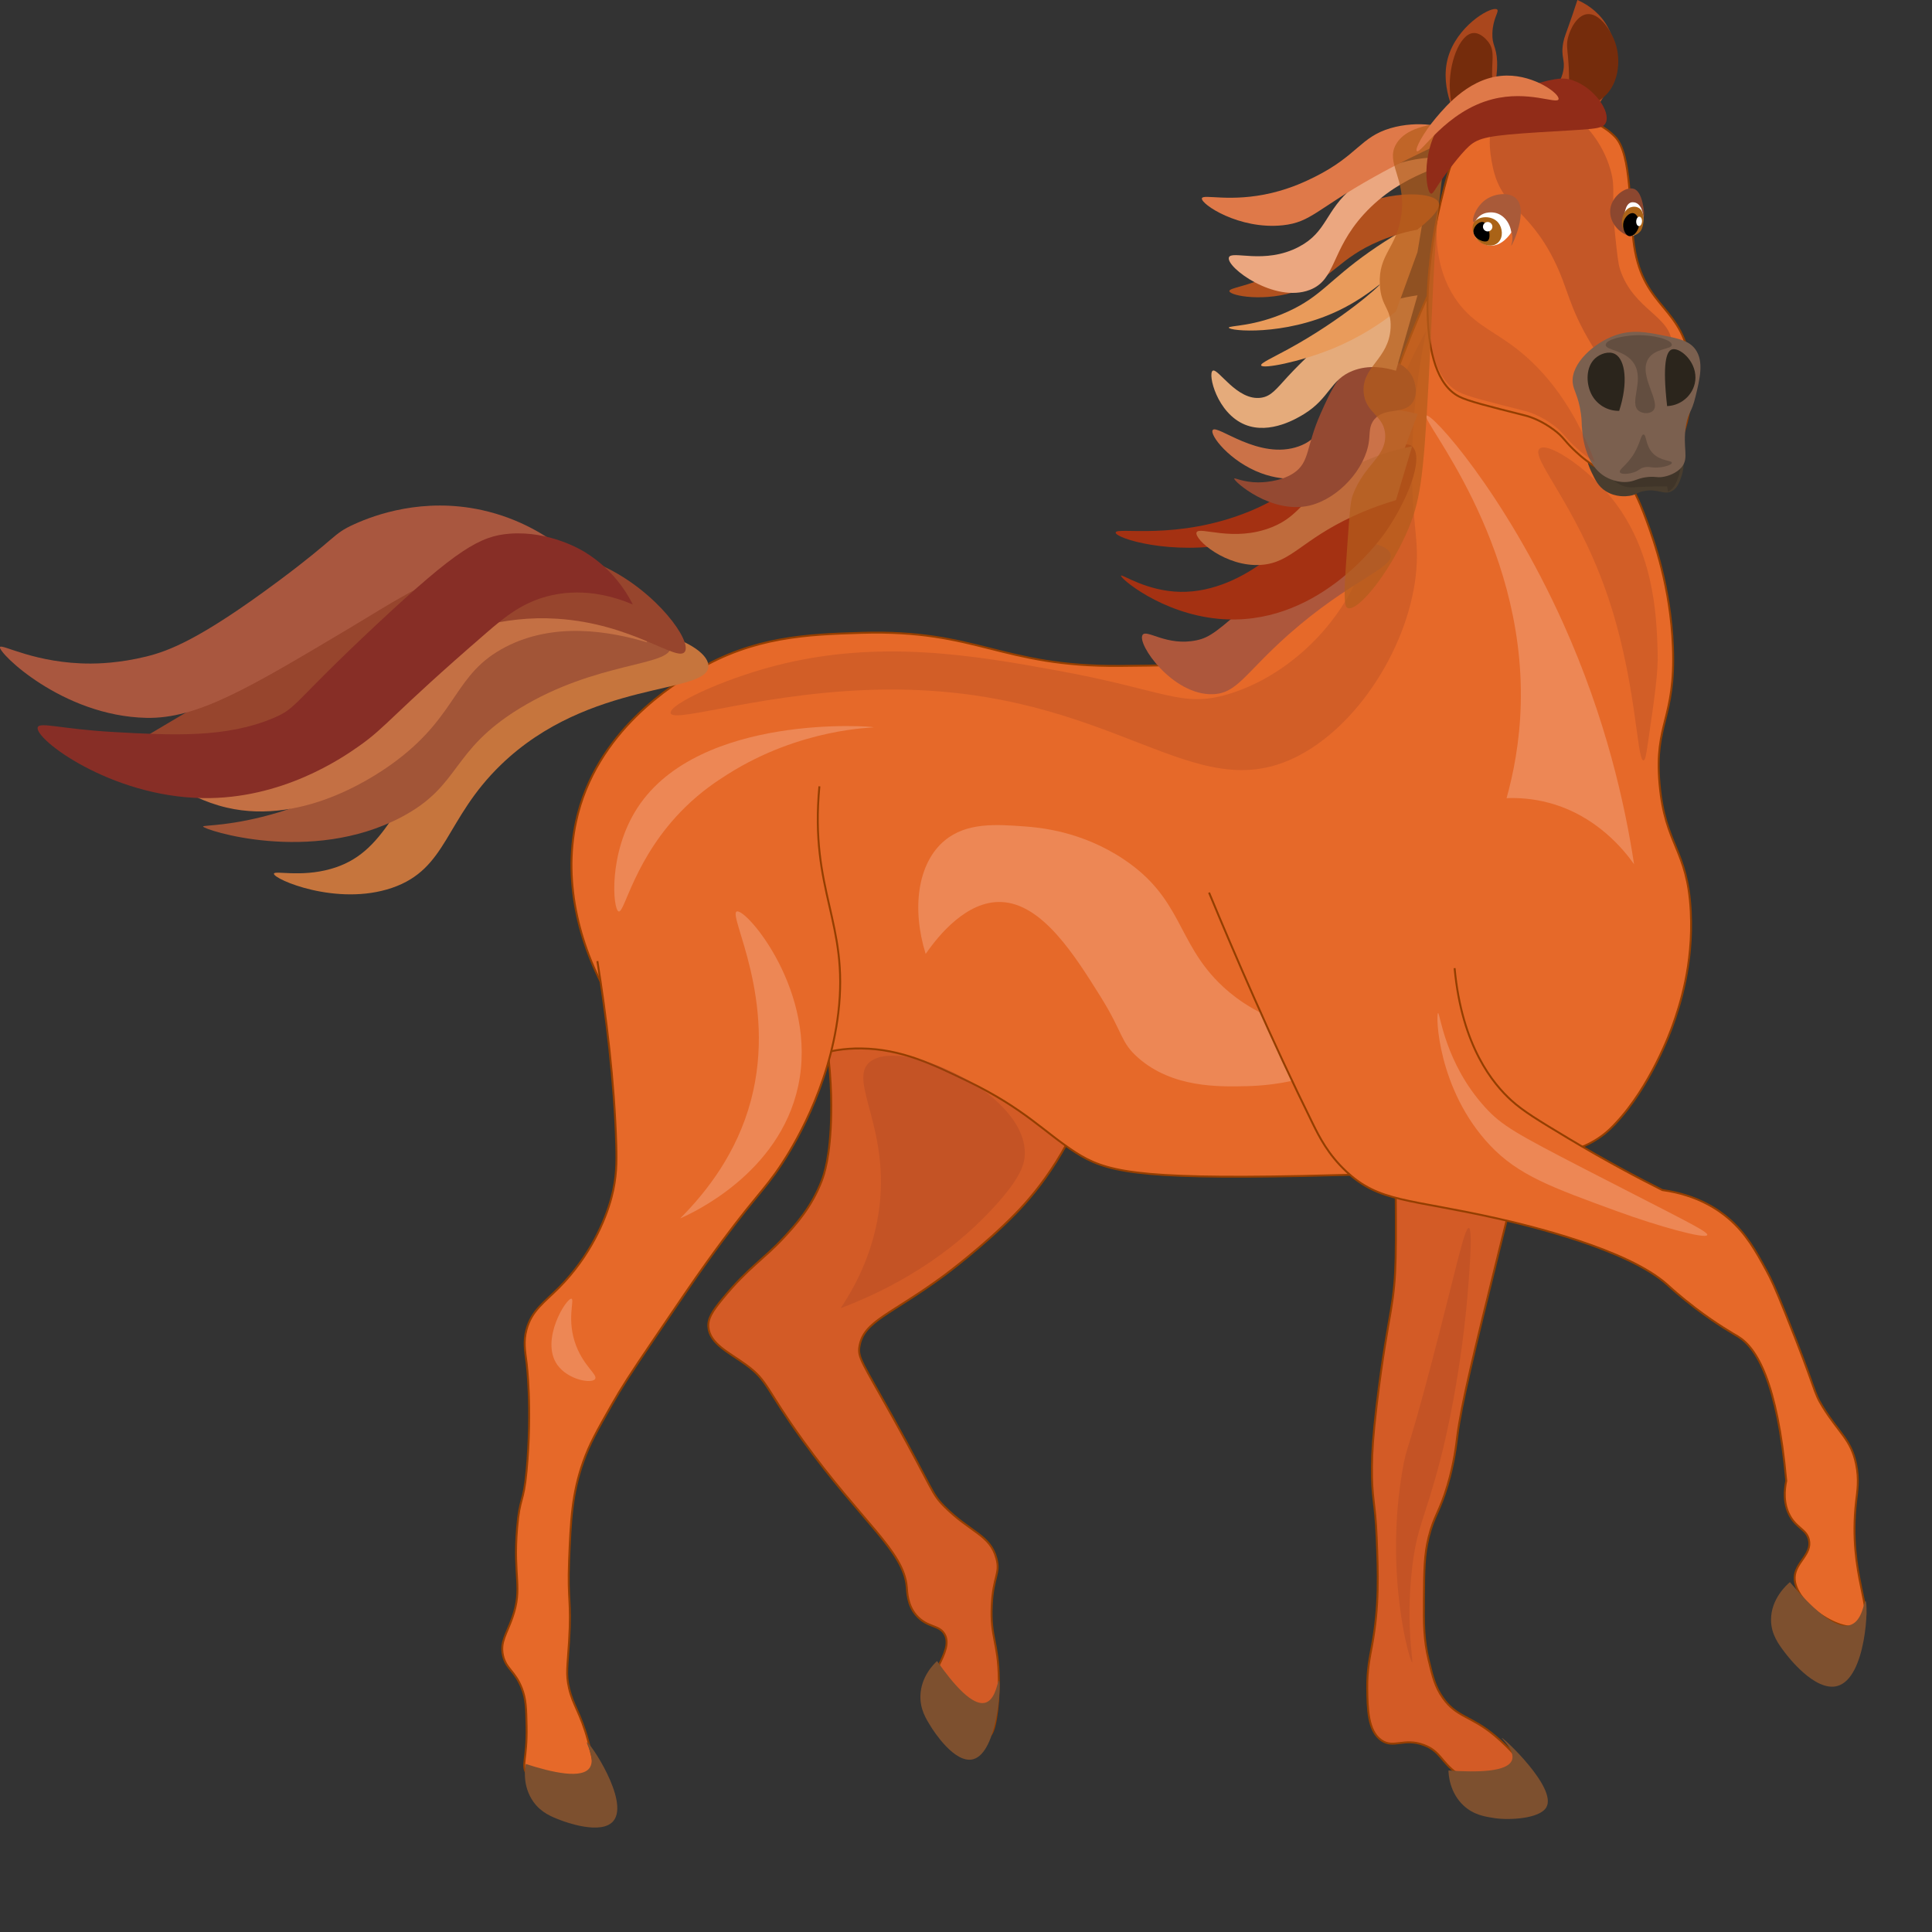 <?xml version="1.0" encoding="UTF-8"?>
<svg id="_Слой_1" data-name="Слой 1" xmlns="http://www.w3.org/2000/svg" viewBox="0 0 500 500">
  <rect x="0" y="0" width="500" height="500" fill="#333333" stroke="none"/>
  <defs>
    <style>
      .cls-1 {
        fill: #cb7248;
      }

      .cls-2 {
        fill: #a95a39;
      }

      .cls-3 {
        fill: #fff;
      }

      .cls-4 {
        fill: #ffd2c7;
        opacity: .28;
      }

      .cls-5 {
        fill: #aa6317;
      }

      .cls-6 {
        fill: #e66929;
      }

      .cls-6, .cls-7 {
        stroke: #943e00;
        stroke-miterlimit: 10;
        stroke-width: .5px;
      }

      .cls-8 {
        fill: #aa471d;
      }

      .cls-9 {
        fill: #bf6b3c;
      }

      .cls-10 {
        fill: #b2511e;
      }

      .cls-11 {
        fill: #b55d1c;
        opacity: .72;
      }

      .cls-12 {
        fill: #97452d;
      }

      .cls-13 {
        fill: #df7949;
      }

      .cls-14 {
        opacity: .26;
      }

      .cls-14, .cls-15 {
        fill: #9c4126;
      }

      .cls-16 {
        fill: #944932;
      }

      .cls-17 {
        fill: #493d2e;
      }

      .cls-18 {
        fill: #7b604f;
      }

      .cls-19 {
        fill: #872e26;
      }

      .cls-20 {
        fill: #a25537;
      }

      .cls-21 {
        fill: #e5ab7b;
      }

      .cls-22 {
        fill: #7d502f;
      }

      .cls-23, .cls-24 {
        fill: #2b251c;
      }

      .cls-25 {
        fill: #ad573c;
      }

      .cls-7 {
        fill: #d35b26;
      }

      .cls-26 {
        fill: #752c0c;
      }

      .cls-27 {
        fill: #a9573f;
      }

      .cls-28 {
        fill: #c6753d;
      }

      .cls-24 {
        opacity: .29;
      }

      .cls-15 {
        opacity: .46;
      }

      .cls-29 {
        fill: #912c18;
      }

      .cls-30 {
        fill: #a43112;
      }

      .cls-31 {
        fill: #c47044;
      }

      .cls-32 {
        fill: #8c472f;
      }

      .cls-33 {
        fill: #eba780;
      }

      .cls-34 {
        fill: #e99b5b;
      }
    </style>
  </defs>
  <g>
    <path class="cls-7" d="m212.67,262.78c2.19,10.54,2.56,19.37,2.44,25.67-.2,10.98-1.9,15.69-2.44,17.11-2.67,6.97-6.86,11.51-9.78,14.67-5.24,5.67-9.21,7.74-15.89,15.89-2.73,3.33-3.84,5.14-3.67,7.33.34,4.34,5.45,6.62,9.78,9.78,5.71,4.17,4.98,6.14,14.67,19.56,15.37,21.27,26.08,28.57,26.89,37.89.13,1.44.17,4.71,2.44,7.33,2.85,3.29,5.88,2.41,7.33,4.89,2.66,4.55-5.49,11.72-3.06,15.28,1.72,2.51,6.39-.18,10.39,3.06,3.65,2.96,3.2,7.99,4.28,7.94,1.26-.05,2.54-6.98,2.44-14.67-.12-9.49-2.21-10.74-1.83-18.94.35-7.65,2.27-8.27,1.22-12.22-1.63-6.16-6.72-6.72-13.44-13.44-3.45-3.45-2.67-3.85-13.44-23.22-7.9-14.2-9.08-15.35-8.56-18.33,1.15-6.53,8.06-8.04,22-18.33,0,0,10.05-7.43,18.33-15.89,6.41-6.55,14.82-17.47,20.78-35.44"/>
    <path class="cls-7" d="m410.06,245.06c-4.39,14-13.61,44.16-22,78.22-6.56,26.63-9.85,39.95-10.93,48.5-.28,2.17-.76,6.69-2.51,12.61-2.07,7-3.47,7.73-4.89,13.44-1.13,4.57-1.16,8.35-1.22,15.89-.05,6.53-.06,10.57,1.22,15.89,1.04,4.32,1.67,6.94,3.67,9.78,3.61,5.12,7.16,4.54,13.44,9.78,3.54,2.95,10.02,9.46,8.56,12.22-1.49,2.82-11.61,2.4-18.33-2.44-4.18-3.01-4.26-5.72-8.56-7.33-5.19-1.95-7.81.97-11-1.22-3.53-2.43-3.6-8.28-3.67-13.44-.06-4.86.7-8.18,1.22-11,1.93-10.4,1.59-18.93,1.22-28.11-.38-9.36-1.31-9.87-1.22-18.33.04-3.78.27-7.84,1.22-15.89,1.45-12.22,3.05-20.79,3.67-24.44,1.56-9.26,1.34-14.09,1.22-39.11-.05-10.69-.09-26.95,0-47.67"/>
    <path class="cls-6" d="m417.95,290.89c9.24-9.71,14.46-24.15,15-25.67,1.61-4.56,5.33-15.4,4.62-29.33-.83-16.22-6.66-16.98-8.08-33-1.41-15.89,4.18-16.68,3.46-35.44-.6-15.54-4.91-27.53-6.92-33-4.14-11.24-5.62-9.78-11.54-23.22-8.46-19.19-7.19-26.12-16.16-41.56-5.57-9.59-8.42-14.49-12.69-14.67-2.56-.11-9.86,1.3-26.54,47.67-14.62,40.62-12.91,50.35-24.23,59.89-11.27,9.5-24.53,9.61-45.01,9.78-31.07.26-36.71-9.46-66.93-8.56-14.14.42-27.95,1-42.7,9.78-5.63,3.35-26.07,15.51-31.16,39.11-6.96,32.26,18.49,68.61,39.24,69.67,12.18.62,16.4-11.25,34.62-11,10.34.14,18.48,4.09,27.7,8.56,14.58,7.07,19.95,13.37,27.7,18.33,7.71,4.94,15.33,6.98,58.85,6.11,64.65-1.29,74.01-6.33,80.78-13.44Z"/>
    <path class="cls-17" d="m485.65,96.43c-.07-.04-.15-.09-.22-.13h.01s.21.13.21.13Z"/>
    <path class="cls-14" d="m369.12,85.56c-1.72,8.27-3.76,21-3.67,36.67.08,12.65,1.48,16.44,1.22,23.22-.73,19.08-13.87,41.4-30.56,50.11-27.55,14.39-47.3-17.45-106.33-17.11-30.68.18-55.47,8.95-56.22,6.11-.57-2.13,12.94-8.57,26.89-12.22,26.88-7.03,51.79-2.72,73.33,1.22,27.92,5.11,31.96,9.67,44,6.11,14.75-4.36,28.4-17.01,34.22-31.78,4.67-11.84,1.2-17.15,6.11-35.44,3.2-11.93,7.75-21.11,11-26.89Z"/>
    <path class="cls-4" d="m422.9,223.67c-2.35-15.41-7.22-37.62-18.33-62.33-15.16-33.7-34.09-54.63-35.44-53.78-1.63,1.02,25.48,31.99,24.44,74.56-.24,9.99-1.98,18.36-3.67,24.44,3.05-.12,6.84.1,11,1.22,12.37,3.33,19.47,12.31,22,15.89Z"/>
    <path class="cls-4" d="m359.34,268.89c-24.31-.13-36.93-7.56-44-14.67-10.77-10.82-9.61-21.82-24.44-31.78-10.96-7.36-21.91-8.28-25.67-8.56-7.44-.54-15.08-1.09-20.78,3.67-6.97,5.82-8.55,17.53-4.89,29.33,3.42-4.95,10.69-13.78,19.56-13.44,10.63.4,19.04,13.84,25.67,24.44,5.98,9.56,5.1,11.79,9.78,15.89,8.88,7.79,20.89,7.5,28.11,7.33,17.01-.4,29.92-7.63,36.67-12.22Z"/>
    <path class="cls-14" d="m425.34,196.78c.45-.03.68-1.36,1.06-3.95,1.84-12.53,2.77-18.8,2.6-24.16-.29-9.4-.84-27.45-13.44-41.56-6.17-6.9-15.11-12.74-17.11-11-2.55,2.22,9.16,14.2,17.11,36.67,8.05,22.76,7.95,44.14,9.78,44Z"/>
    <path class="cls-6" d="m312.9,231c6.46,15.58,16.16,38.14,26.89,59.89,1.68,3.4,3.94,7.87,8.56,12.22,8.63,8.12,16.17,7.06,39.11,12.22,8,1.8,33.75,7.93,44,17.11.71.64,3.37,3.1,7.33,6.11,5.61,4.27,10.05,6.76,11,7.33,4.83,2.94,10.18,11.71,12.49,37.35-.49,2.37-.81,5.91.96,9.09,1.78,3.2,4.24,3.46,4.89,6.11.94,3.82-3.52,5.89-3.67,9.78-.25,6.79,12.83,15.1,17.11,12.22,4.01-2.7-3.4-12.71-1.22-31.78.32-2.78.84-5.73,0-9.78-1.3-6.3-4.38-7.93-8.56-14.67-2.73-4.39-1.37-3.63-9.78-24.44-2.67-6.62-3.58-8.6-4.89-11-2.71-4.96-5.21-9.54-9.78-13.44-2.4-2.05-7.9-6.08-17.11-7.33-5.95-2.98-14.46-7.45-24.44-13.44-7.71-4.63-11.62-7-14.67-9.78-4.6-4.2-12.78-13.81-14.67-34.22"/>
    <g>
      <g>
        <path class="cls-3" d="m391.12,60.16c-.33-2.58-2.03-4.61-4.19-5.09-.27-.06-2.66-.55-4.37,1.16-.09.09-1.7,1.76-1.22,3.93.46,2.09,2.55,3.22,4.19,3.39,3.16.33,5.35-3.02,5.59-3.39Z"/>
        <path class="cls-5" d="m387.8,62.68c1.32-1.37,1.01-3.7,0-4.99-1.6-2.05-5.32-1.88-6.38,0-.83,1.46.02,3.84,1.6,4.99,1.25.91,3.44,1.39,4.79,0Z"/>
        <path d="m383.79,57.45c1.5.3,2.25,4.18,1.22,4.89-.86.59-3.68-.53-3.67-2.44,0-1.38,1.48-2.64,2.44-2.44Z"/>
        <circle class="cls-3" cx="385.01" cy="58.67" r="1.22"/>
      </g>
      <path class="cls-17" d="m411.9,116.11s.02.04,0,.06c-.06.15-.9-.23-1.23-.06-.66.34-.15,3.28,1.22,6.11,1.01,2.09,1.78,3.69,3.67,4.89,2.61,1.67,5.39,1.33,6.11,1.22,1.86-.27,1.73-.81,3.67-1.22,3.68-.78,5.24,1.12,7.33,0,1.4-.75,1.93-2.23,2.44-3.67,1.13-3.16.42-6.04,0-7.33h-23.22Z"/>
      <path class="cls-24" d="m434.35,123.45c-.51,1.44-1.05,2.92-2.44,3.67-.09.05-.17.09-.24.11-.07-.44-.14-.89-.21-1.33-.83-.02-2.11-.03-3.67,0-4.8.1-5.62.47-7.33,0-1.98-.55-3.18-1.84-4.89-3.67-2.06-2.22-3.22-4.5-3.87-6.11h22.66c.42,1.3,1.12,4.18,0,7.33Z"/>
      <g>
        <path class="cls-6" d="m427.79,122.22c-2.62,1.23-5.37,1.23-6.11,1.22-7.2-.08-12.75-5.47-14.67-7.33-2.22-2.16-2.46-3.09-4.89-4.89-3.03-2.25-5.84-3.29-7.33-3.67-9.89-2.49-14.83-3.74-17.11-4.89-11.6-5.83-8.67-34.66-4.89-50.11,2.74-11.21,5.11-20.31,13.44-24.44,5.99-2.97,15.01-3.35,20.78,1.22.33.27.64.54.92.82,3.63.75,7.46,2.55,10.08,5.29,4.36,4.54,3.54,19.06,4.89,28.11,2.49,16.75,13.09,15.54,14.67,31.78.98,10.08-1.89,23.18-9.78,26.89Z"/>
        <path class="cls-15" d="m399.68,25.67c-.81-.15-7.07-1.24-11,2.44-4.51,4.22-2.99,11.92-2.44,14.67,2.22,11.21,9.09,10.84,15.89,24.44,3.85,7.7,3.62,11.75,9.78,22,2.21,3.67,4.4,7.35,8.56,8.56,3.13.91,7.25.22,9.78-2.44,2.4-2.53,2.44-5.87,2.44-6.11,0-7.45-9.94-8.88-13.44-19.56-.46-1.4-.71-3.78-1.22-8.56-1.19-11.14.22-11.99-1.22-17.11-2.14-7.57-7.02-12.07-8.56-13.44-2.19-1.96-4.64-4.15-8.56-4.89Z"/>
      </g>
      <path class="cls-18" d="m418.01,86.78c-5.45,1.92-11.44,7.26-11,12.22.18,2.09,1.44,3.27,2.12,7.98.31,2.19.13,2.55.33,4.24.09.8.52,9.1,6.11,12.22.44.24,3.06,1.7,6.11,1.22,1.75-.28,2.46-1,4.89-1.22,1.91-.17,2.21.21,3.67,0,1.64-.23,3.69-1.07,4.89-2.44,2.16-2.47.2-5.11,1.22-11,.61-3.5,1.38-2.98,2.44-7.33,1.13-4.64,2.22-9.11,0-12.22-1.62-2.28-4.29-2.81-8.56-3.67-3.95-.79-7.8-1.56-12.22,0Z"/>
      <path class="cls-23" d="m431.45,105.11c-1.25-11-.21-14.18,1.22-14.67,1.9-.65,6.17,2.82,6.11,7.33-.05,3.86-3.26,7.17-7.33,7.33Z"/>
      <path class="cls-23" d="m419.04,106.33c-3.11.05-5.96-1.7-7.29-4.52-1.29-2.73-1.34-6.84,1.04-9.04,1.36-1.26,3.63-2,5.21-1.13,2.63,1.45,3.42,7.39,1.04,14.7Z"/>
      <path class="cls-24" d="m415.56,89.22c.09-1.38,4.34-2.28,7.33-2.44,4.7-.26,9.75,1.08,9.78,2.44.02,1.27-4.34.79-6.11,3.67-2.66,4.32,3.54,11.25,1.22,13.44-.86.81-2.65.77-3.67,0-2.64-2,1.54-7.82-1.22-12.22-2.28-3.64-7.43-3.36-7.33-4.89Z"/>
      <path class="cls-24" d="m419.23,122.22c.34.66,2.35.45,3.67,0,1.29-.44,1.27-.89,2.44-1.22,1.39-.39,1.88.1,3.67,0,1.63-.09,3.65-.65,3.67-1.22.02-.69-2.89-.39-4.89-2.44-2-2.05-1.64-4.86-2.44-4.89-.7-.03-.8,2.14-2.44,4.89-1.85,3.1-4.05,4.14-3.67,4.89Z"/>
      <path class="cls-2" d="m391.12,63.56c.24.05,4.5-9.09,1.22-12.22-1.72-1.64-5.13-1.29-7.33,0-3.11,1.81-4.21,5.7-3.67,6.11.31.23.94-.8,2.44-1.22,2.71-.75,6.32,1.1,7.33,3.67.75,1.9-.11,3.64,0,3.67Z"/>
      <g>
        <path class="cls-3" d="m391.12,60.16c-.33-2.58-2.03-4.61-4.19-5.09-.27-.06-2.66-.55-4.37,1.16-.09.09-1.7,1.76-1.22,3.93.46,2.09,2.55,3.22,4.19,3.39,3.16.33,5.35-3.02,5.59-3.39Z"/>
        <path class="cls-5" d="m387.8,62.68c1.32-1.37,1.01-3.7,0-4.99-1.6-2.05-5.32-1.88-6.38,0-.83,1.46.02,3.84,1.6,4.99,1.25.91,3.44,1.39,4.79,0Z"/>
        <path d="m383.79,57.45c1.5.3,2.25,4.18,1.22,4.89-.86.59-3.68-.53-3.67-2.44,0-1.38,1.48-2.64,2.44-2.44Z"/>
        <circle class="cls-3" cx="385.01" cy="58.67" r="1.22"/>
      </g>
      <path class="cls-32" d="m421.68,61.11c-.16-.35-1.75-3.93,0-6.11.57-.71,1.7-1.54,2.44-1.22,1,.42,1.03,2.47,1.22,2.44.14-.02.23-1.09,0-2.44-.21-1.25-.72-4.24-2.44-4.89-2.01-.76-5.53,1.74-6.11,4.89-.54,2.94,1.44,6.19,4.89,7.33Z"/>
      <g>
        <path class="cls-3" d="m420.45,57.45c-.29-1.98.22-4.58,1.59-5.03.56-.19,1.18.02,1.25.04.46.16.96.52,1.37,1.27.05.09.94,1.82.52,3.97-.28,1.43-1.58,3.39-2.78,3.23-1.42-.18-1.9-3.22-1.94-3.49Z"/>
        <path class="cls-5" d="m424.87,54.55c.78,1.38.54,3.71-.11,4.99-.18.35-1.09,1.43-2.37,1.4-1.09-.03-1.81-.89-1.93-1.05-1.39-1.74-.64-5.22,1.22-6.11.12-.06,1.21-.56,2.24-.07.52.24.83.62.95.84Z"/>
        <path d="m421.68,61.11c1.02.16,2.16-1.18,2.44-2.44.32-1.41-.3-3.28-1.42-3.5-1.02-.2-2.17,1.02-2.51,2.19-.45,1.55.34,3.57,1.49,3.75Z"/>
        <ellipse class="cls-3" cx="424.23" cy="57.3" rx="1.22" ry=".75" transform="translate(341.55 477.32) rotate(-86.56)"/>
      </g>
      <path class="cls-14" d="m412.75,119.55c-2.77-1.66-4.83-3.65-5.85-4.64-1.1-1.08-1.71-1.85-2.35-2.55-.65-.73-1.32-1.43-2.54-2.33-3.03-2.25-5.84-3.29-7.33-3.67-9.89-2.49-14.83-3.74-17.11-4.89-11.12-5.59-8.89-32.3-5.35-48.12-.87,6.68-.88,15.84,4.24,23.66,4.06,6.21,9.16,8.23,14.67,12.22,6.86,4.98,15.34,13.74,21.63,30.32Z"/>
    </g>
    <path class="cls-6" d="m212.06,203.5c-2.57,27.3,7.7,35.09,4.89,58.67-2.36,19.74-12.05,35.15-14.67,39.11-4.91,7.44-7.22,8.46-19.56,25.67-3.21,4.48-6.62,9.5-13.44,19.56-6.22,9.16-8.42,12.57-11,17.11-3.79,6.69-5.69,10.03-7.33,14.67-2.93,8.27-3.25,15.12-3.67,25.67-.41,10.39.64,10.04,0,20.78-.39,6.54-.89,8.41,0,12.22,1.03,4.44,2.9,6.19,4.89,13.44,1.82,6.64,1.73,7.64,1.22,8.56-2.51,4.48-14.04,4.59-17.11,0-1.45-2.17.17-3.63,0-12.22-.09-4.65-.14-6.98-1.22-9.78-1.77-4.58-4.11-5.02-4.89-8.56-.77-3.5.97-5.56,2.44-9.78,2.73-7.8.14-10.35,1.22-23.22.69-8.19,1.65-6.16,2.44-14.67,1.53-16.33,0-28.11,0-28.11-.4-3.1-.85-5.42,0-8.56,1.35-4.98,4.63-7.01,8.56-11,7.75-7.87,11.81-17.06,13.44-23.22,1.35-5.08,1.34-9.18,1.22-13.44-.48-16.75-2.67-33.94-4.89-47.67"/>
    <path class="cls-4" d="m160.12,235.89c-1.52-.42-2.8-15.12,4.89-26.89,16.04-24.55,61.07-21.04,61.11-20.78.03.17-18.82.11-37.89,12.22-2.64,1.68-6.6,4.23-11,8.56-13.1,12.9-15.55,27.32-17.11,26.89Z"/>
    <path class="cls-4" d="m441.84,319.62c.34-.89-6.83-4.24-31.78-17.11-17.71-9.14-21.4-11.22-25.67-15.89-10.48-11.47-11.71-24.61-12.22-24.44-.62.2-.21,19.76,13.44,34.22,7.32,7.75,15.88,10.87,33,17.11,10.41,3.8,22.79,7.25,23.22,6.11Z"/>
    <path class="cls-4" d="m154.01,356.89c-.86,1.29-7.03.23-9.78-3.67-4.53-6.42,2.4-17.41,3.67-17.11.86.2-1.37,5.53,1.22,12.22,2.07,5.34,5.62,7.46,4.89,8.56Z"/>
    <path class="cls-4" d="m176.01,315.34c6.96-6.98,14.74-17.05,18.33-30.56,6.9-25.93-6.01-48-3.67-48.89,2.43-.92,21.13,20.95,15.89,45.22-4.88,22.62-27.43,32.86-30.56,34.22Z"/>
    <path class="cls-14" d="m217.56,338.56c3.57-5.34,8.1-13.67,9.78-24.44,3.36-21.66-7.8-34.13-2.44-39.11,7.49-6.96,40.11,7.35,40.33,23.22.04,3-1.07,6.44-7.33,13.44-6.53,7.3-18.95,18.77-40.33,26.89Z"/>
    <path class="cls-14" d="m380.12,317.78c.95.15.35,8.5,0,13.44-1.76,24.68-6.66,43.87-7.33,46.45-4.15,15.91-6.08,17.35-7.33,28.11-1.71,14.61.39,24.41,0,24.44-.6.06-7.24-22.96-2.44-50.11,1.09-6.19,1.17-3.47,7.33-26.89,6.09-23.12,8.61-35.63,9.78-35.44Z"/>
    <path class="cls-22" d="m482.79,414.34c-.4-.1-.71,4.89-3.67,6.11-4.08,1.69-10.68-4.83-15.89-11-.83.71-4.91,4.34-4.89,9.78.02,3.76,1.99,6.36,3.67,8.56.62.82,7.68,10.08,13.44,8.56,7.66-2.03,8.13-21.81,7.33-22Z"/>
    <path class="cls-22" d="m388.67,449.78c-.15.12,3.48,3.28,2.64,5.7-1.08,3.1-8.95,3.25-16.45,2.72.02.95.24,5.73,3.99,9.15,2.6,2.37,5.49,2.8,7.93,3.18.04,0,.09.01.16.02,3.66.53,11.5.16,13.24-2.8,2.94-5.01-11.22-18.21-11.52-17.97Z"/>
    <path class="cls-22" d="m258.52,434.93c-.33-.1-.72,4.55-3.2,5.61-3.42,1.47-8.69-4.78-12.81-10.66-.7.64-4.18,3.93-4.31,9.01-.09,3.51,1.47,5.98,2.79,8.08.49.78,6.06,9.6,10.86,8.32,6.38-1.71,7.32-20.16,6.67-20.35Z"/>
    <path class="cls-22" d="m151.9,450.91c-.32.12,2.16,4.07.82,6.41-1.84,3.23-9.81,1.41-16.65-.81-.18.93-.98,5.65,1.97,9.79,2.04,2.86,4.77,3.9,7.09,4.78.86.33,10.61,4.03,13.68.11,4.07-5.2-6.27-20.51-6.91-20.27Z"/>
  </g>
  <g>
    <path class="cls-28" d="m183.34,172.34c-.07-4.92-13.35-10.59-25.67-9.78-18.47,1.22-31.75,16.81-40.33,26.89-15.36,18.03-17.35,31.4-31.78,35.44-7.82,2.2-14.56.33-14.67,1.22-.16,1.41,16.3,8.54,30.56,3.67,14.43-4.93,13.61-17.71,28.11-31.78,23-22.32,53.88-18.15,53.78-25.67Z"/>
    <path class="cls-20" d="m173.56,167.45c0-4.1-12.91-6.95-14.67-7.33-2.87-.63-17.63-3.57-31.78,4.89-3.75,2.24-8.21,7.2-17.11,17.11-12.31,13.7-12.47,16.04-18.33,19.56-8.89,5.33-19.44,8.52-19.44,8.52-.05.01-.09.03-.11.03-12.21,3.67-19.55,3.26-19.56,3.67,0,.8,27.85,9.96,51.33-2.44,15.53-8.2,12.54-17.06,30.56-28.11,19.94-12.22,39.11-10.89,39.11-15.89Z"/>
    <path class="cls-31" d="m160.12,154c-7.53-6.09-17.29-4.46-22-3.67-11.42,1.92-18.92,8.05-33,19.56-9.18,7.5-13.77,11.25-18.33,15.89-4.15,4.21-5.8,6.39-9.78,8.56-6.19,3.36-12.25,3.55-18.33,3.67-12.44.24-18.97-2.63-19.56-1.22-.73,1.77,8.14,9.56,19.56,12.22,20.54,4.8,39.95-9.16,44-12.22,16.04-12.13,14.8-22.42,28.11-29.33,12.67-6.59,26.97-4.11,36.67-1.22-.69-2.87-2.47-8.29-7.33-12.22Z"/>
    <path class="cls-12" d="m156.45,146.67c-15.51-7.4-31.18-3.79-36.67-2.44-7.95,1.95-9.19,3.66-40.33,22-7.72,4.55-6.38,3.62-23.22,13.44-28.61,16.69-30.93,18.49-30.56,19.56,1,2.83,21.03.73,40.33-7.33,20.48-8.55,20.32-15.53,42.78-24.44,9.87-3.92,21.02-8.25,35.44-7.33,19.54,1.25,31.04,11.31,33,8.56,1.94-2.73-7.24-15.55-20.78-22Z"/>
    <path class="cls-27" d="m145.45,141.78c-3.73-2.9-10.79-7.59-20.78-9.78-15.19-3.32-27.66,1.24-33,3.67-5.77,2.62-4.09,3.15-19.56,14.67-20.52,15.28-28.57,18.15-34.22,19.56-7.05,1.75-12.8,1.83-14.43,1.83-14.2.03-23.03-5.19-23.46-4.28-.64,1.34,16.09,17.87,37.89,18.33,13.13.28,26.27-7.55,52.56-23.22,12.36-7.37,22.31-14.35,39.11-18.33,6.54-1.55,12.1-2.17,15.89-2.44Z"/>
    <path class="cls-19" d="m151.56,143c-1.14-.71-9.31-5.63-19.56-4.89-7.78.56-13.82,4.17-34.22,23.22-22.31,20.83-20.77,21.83-26.89,24.44-12.4,5.3-26.48,4.51-41.56,3.67-13.52-.76-19.04-2.67-19.56-1.22-1.04,2.93,18.84,18,42.78,18.33,20.39.28,35.77-10.23,40.33-13.44,7.43-5.22,8.34-8.02,33-29.33,4.69-4.06,9.56-8.16,17.11-9.78,8.66-1.85,16.32.55,20.78,2.44-1.43-2.85-5-8.97-12.22-13.44Z"/>
  </g>
  <path class="cls-8" d="m388.67,26.89c-.38-.79-.9-2.06-1.22-3.67-.59-3,.14-4.06,0-7.33-.17-3.99-1.34-4.06-1.22-7.33.13-3.87,1.83-5.59,1.22-6.11-1.14-.98-9.25,3.4-12.22,11-3.21,8.22,1.51,16.62,2.44,18.33.87,1.6,1.77,2.83,2.44,3.67"/>
  <path class="cls-26" d="m387.45,27.48c-.8-2.57-1.1-4.74-1.22-6.31-.4-5.3.96-7.94-1.22-10.52-.38-.45-1.87-2.21-3.67-2.1-3.68.22-6.5,8.16-6.11,14.72.09,1.45.45,7.63,3.67,8.41,2.15.52,5.15-1.46,6.11-2.1,1.13-.75,1.92-1.52,2.44-2.1Z"/>
  <path class="cls-8" d="m399.68,25.67c3.41-2.81,4.52-5.44,4.89-7.33.57-2.93-.71-3.56,0-7.33.3-1.59.62-1.99,2.44-7.33C407.53,2.12,407.95.85,408.23,0c2.02.89,5.13,2.68,7.33,6.11,3.05,4.76,3.47,11.3,1.22,15.89-.89,1.82-2.19,3.33-4.89,8.56-.53,1.02-.95,1.87-1.22,2.44"/>
  <path class="cls-26" d="m407.01,26.89c-1.69-1.27-.43-3.49-1.22-12.22-.21-2.26-.4-3.28,0-4.89.56-2.28,2.3-5.76,4.89-6.11,3.21-.43,6.22,4.16,7.33,7.33,1.68,4.79.85,11.53-3.67,14.67-1.94,1.35-5.45,2.64-7.33,1.22Z"/>
  <g>
    <g>
      <path class="cls-25" d="m359.88,143.39c-.97-3.3-11.39-4.63-19.53-1.4-3.01,1.19-3.88,2.28-15.35,12.56-9.93,8.89-11.92,10.44-15.35,11.16-7.69,1.62-12.9-2.98-13.95-1.4-1.55,2.35,7.82,15.66,18.14,15.35,6.35-.19,8.33-5.4,19.53-15.35,16.17-14.35,27.58-17.28,26.51-20.93Z"/>
      <path class="cls-30" d="m365.46,115.49c-.64-.6-2.83-2.04-22.32,6.98-12.63,5.84-13.44,7.25-19.53,9.77-18.95,7.83-34.78,4.02-34.88,5.58-.09,1.5,14.49,6.05,30.69,2.79,10.81-2.18,16.1-6.58,16.74-5.58,1.13,1.76-13.5,18.45-30.69,18.14-8.74-.16-15.13-4.66-15.35-4.19-.28.63,10.35,9.74,25.11,11.16,25.25,2.43,41.4-19.7,43.25-22.32,5.35-7.59,10.32-19.21,6.98-22.32Z"/>
      <path class="cls-1" d="m366.86,107.12c-5.75-1.5-13.81-2.51-20.93,1.4-4.79,2.63-5.27,5.35-9.77,6.98-10.35,3.74-21.23-5.84-22.32-4.19-.83,1.25,4.43,8.15,12.56,11.16,6.68,2.48,12.81,1.41,20.93,0,6.5-1.13,11.74-2.83,15.35-4.19,1.4-3.72,2.79-7.44,4.19-11.16Z"/>
      <path class="cls-9" d="m365.46,115.49c-10.87,2.21-17.9,6.36-22.32,9.77-6.51,5.01-7.67,8.62-13.95,11.16-10.04,4.05-18.95-.38-19.53,1.4-.58,1.79,7.59,9.02,16.74,8.37,7.77-.55,10.34-6.35,23.72-12.56,4.56-2.11,8.5-3.41,11.16-4.19,1.4-4.65,2.79-9.3,4.19-13.95Z"/>
      <path class="cls-16" d="m365.46,97.35c-2.16-4.14-8.28-5.44-12.56-4.19-5.7,1.67-8.51,8-11.16,13.95-3.81,8.57-2.7,12.52-6.98,15.35-3.55,2.35-8.48,2.38-9.17,2.38-3.82-.01-6.06-1.26-6.17-.99-.25.61,9.55,9.34,19.53,6.98,7.41-1.76,14.47-9.51,15.35-16.74.25-2.07-.03-3.89,1.4-5.58,2.7-3.21,7.52-1.16,9.77-4.19,1.51-2.03.96-5.14,0-6.98Z"/>
      <path class="cls-21" d="m366.86,76.42c-8.82,1.26-14.52,4.33-18.14,6.98-7.73,5.65-15.35,13.95-15.35,13.95-3.12,3.4-4.4,5.2-6.98,5.58-6.27.93-11.25-7.89-12.56-6.98-1.28.89,1.11,10.99,8.37,13.95,6.54,2.67,13.73-1.79,15.35-2.79,6.6-4.09,6.73-8.88,12.56-11.16,4.14-1.62,8.32-.86,11.16,0,1.86-6.51,3.72-13.02,5.58-19.53Z"/>
      <path class="cls-34" d="m368.25,56.89c-3.63,1.83-8.53,4.54-13.95,8.37-10.34,7.29-12.44,11.47-20.93,15.35-8.8,4.02-15.42,3.59-15.35,4.19.1.88,14.21,2.19,27.9-4.19,6.83-3.18,11.06-7.11,11.16-6.98.15.21-9.59,9.04-23.72,16.74-4.19,2.29-7.18,3.6-6.98,4.19.34,1,9.83-.85,18.14-4.19,7.38-2.97,12.96-6.76,16.74-9.77,1.86-5.12,3.72-10.23,5.58-15.35.47-2.79.93-5.58,1.4-8.37Z"/>
      <path class="cls-10" d="m372.31,52.39c-1.23-3.06-14.85-3.32-25.08,3.08-8.13,5.09-8.07,10.6-17.96,15.56-6.24,3.13-11.22,3.42-11.11,4.32.15,1.19,9.27,2.98,18.14-.21,8.51-3.07,10.2-8.36,20.78-12.8,4.05-1.7,7.56-2.5,9.73-2.9,5.22-4.1,5.9-6.04,5.5-7.04Z"/>
      <path class="cls-33" d="m375.23,41.54c-.48-1.48-14.77-1.65-25.11,6.98-7.26,6.05-6.59,11.46-13.95,15.35-8.96,4.73-17.57.76-18.14,2.79-.71,2.54,11.84,11.86,20.93,8.37,6.85-2.63,5.4-10.1,13.95-19.53,10.08-11.11,22.78-12.53,22.32-13.95Z"/>
      <path class="cls-13" d="m375.23,34.57c-.44-2.09-8.32-3.46-15.35-1.4-7.81,2.29-8.58,7.08-19.53,12.56-2.12,1.06-5.92,2.93-11.16,4.19-10.75,2.57-17.84.2-18.14,1.4-.36,1.47,9.62,8.18,20.93,6.98,7.34-.78,8.77-4.21,23.72-12.56,13.13-7.34,19.96-9.12,19.53-11.16Z"/>
    </g>
    <path class="cls-11" d="m375.23,31.78c-9.17.43-12.57,3.13-13.95,5.58-2.75,4.87,2.62,8.72,1.4,18.14-1.14,8.73-5.99,10.15-5.58,18.14.3,5.95,3.04,6.04,2.79,11.16-.4,8.19-7.52,10.05-6.98,16.74.45,5.53,5.43,5.87,5.58,11.16.16,5.61-5.37,7.46-8.37,15.35-.68,1.79-.88,5.42-1.4,12.56-.78,10.82-1.15,16.25,0,16.74,2.58,1.11,10.51-8.6,15.35-19.53,3.46-7.83,4.3-13.95,5.58-37.67,1.33-24.65,1.2-32.25,2.79-47.43.94-8.94,2.03-16.21,2.79-20.93Z"/>
  </g>
  <path class="cls-29" d="m407.01,20.78c5.55,1.9,9.91,8.08,8.56,11-.83,1.79-3.45,1.57-17.11,2.44-13,.83-15.79,1.35-18.33,3.67-2.28,2.08-5.82,6.93-6.11,7.33-2.64,3.64-3.13,5.03-3.67,4.89-1.49-.39-2.74-12.34,3.67-19.56,1.91-2.15,7.41-3.91,18.33-7.33,9.82-3.08,12.08-3.33,14.67-2.44Z"/>
  <path class="cls-13" d="m403.34,25.67c.41-1.31-6.03-6.19-13.44-6.11-9.13.1-15.53,7.68-18.33,11-3.1,3.67-5.51,8.03-4.89,8.56,1.01.84,7.54-10.36,19.56-13.44,9.25-2.37,16.68,1.37,17.11,0Z"/>
</svg>